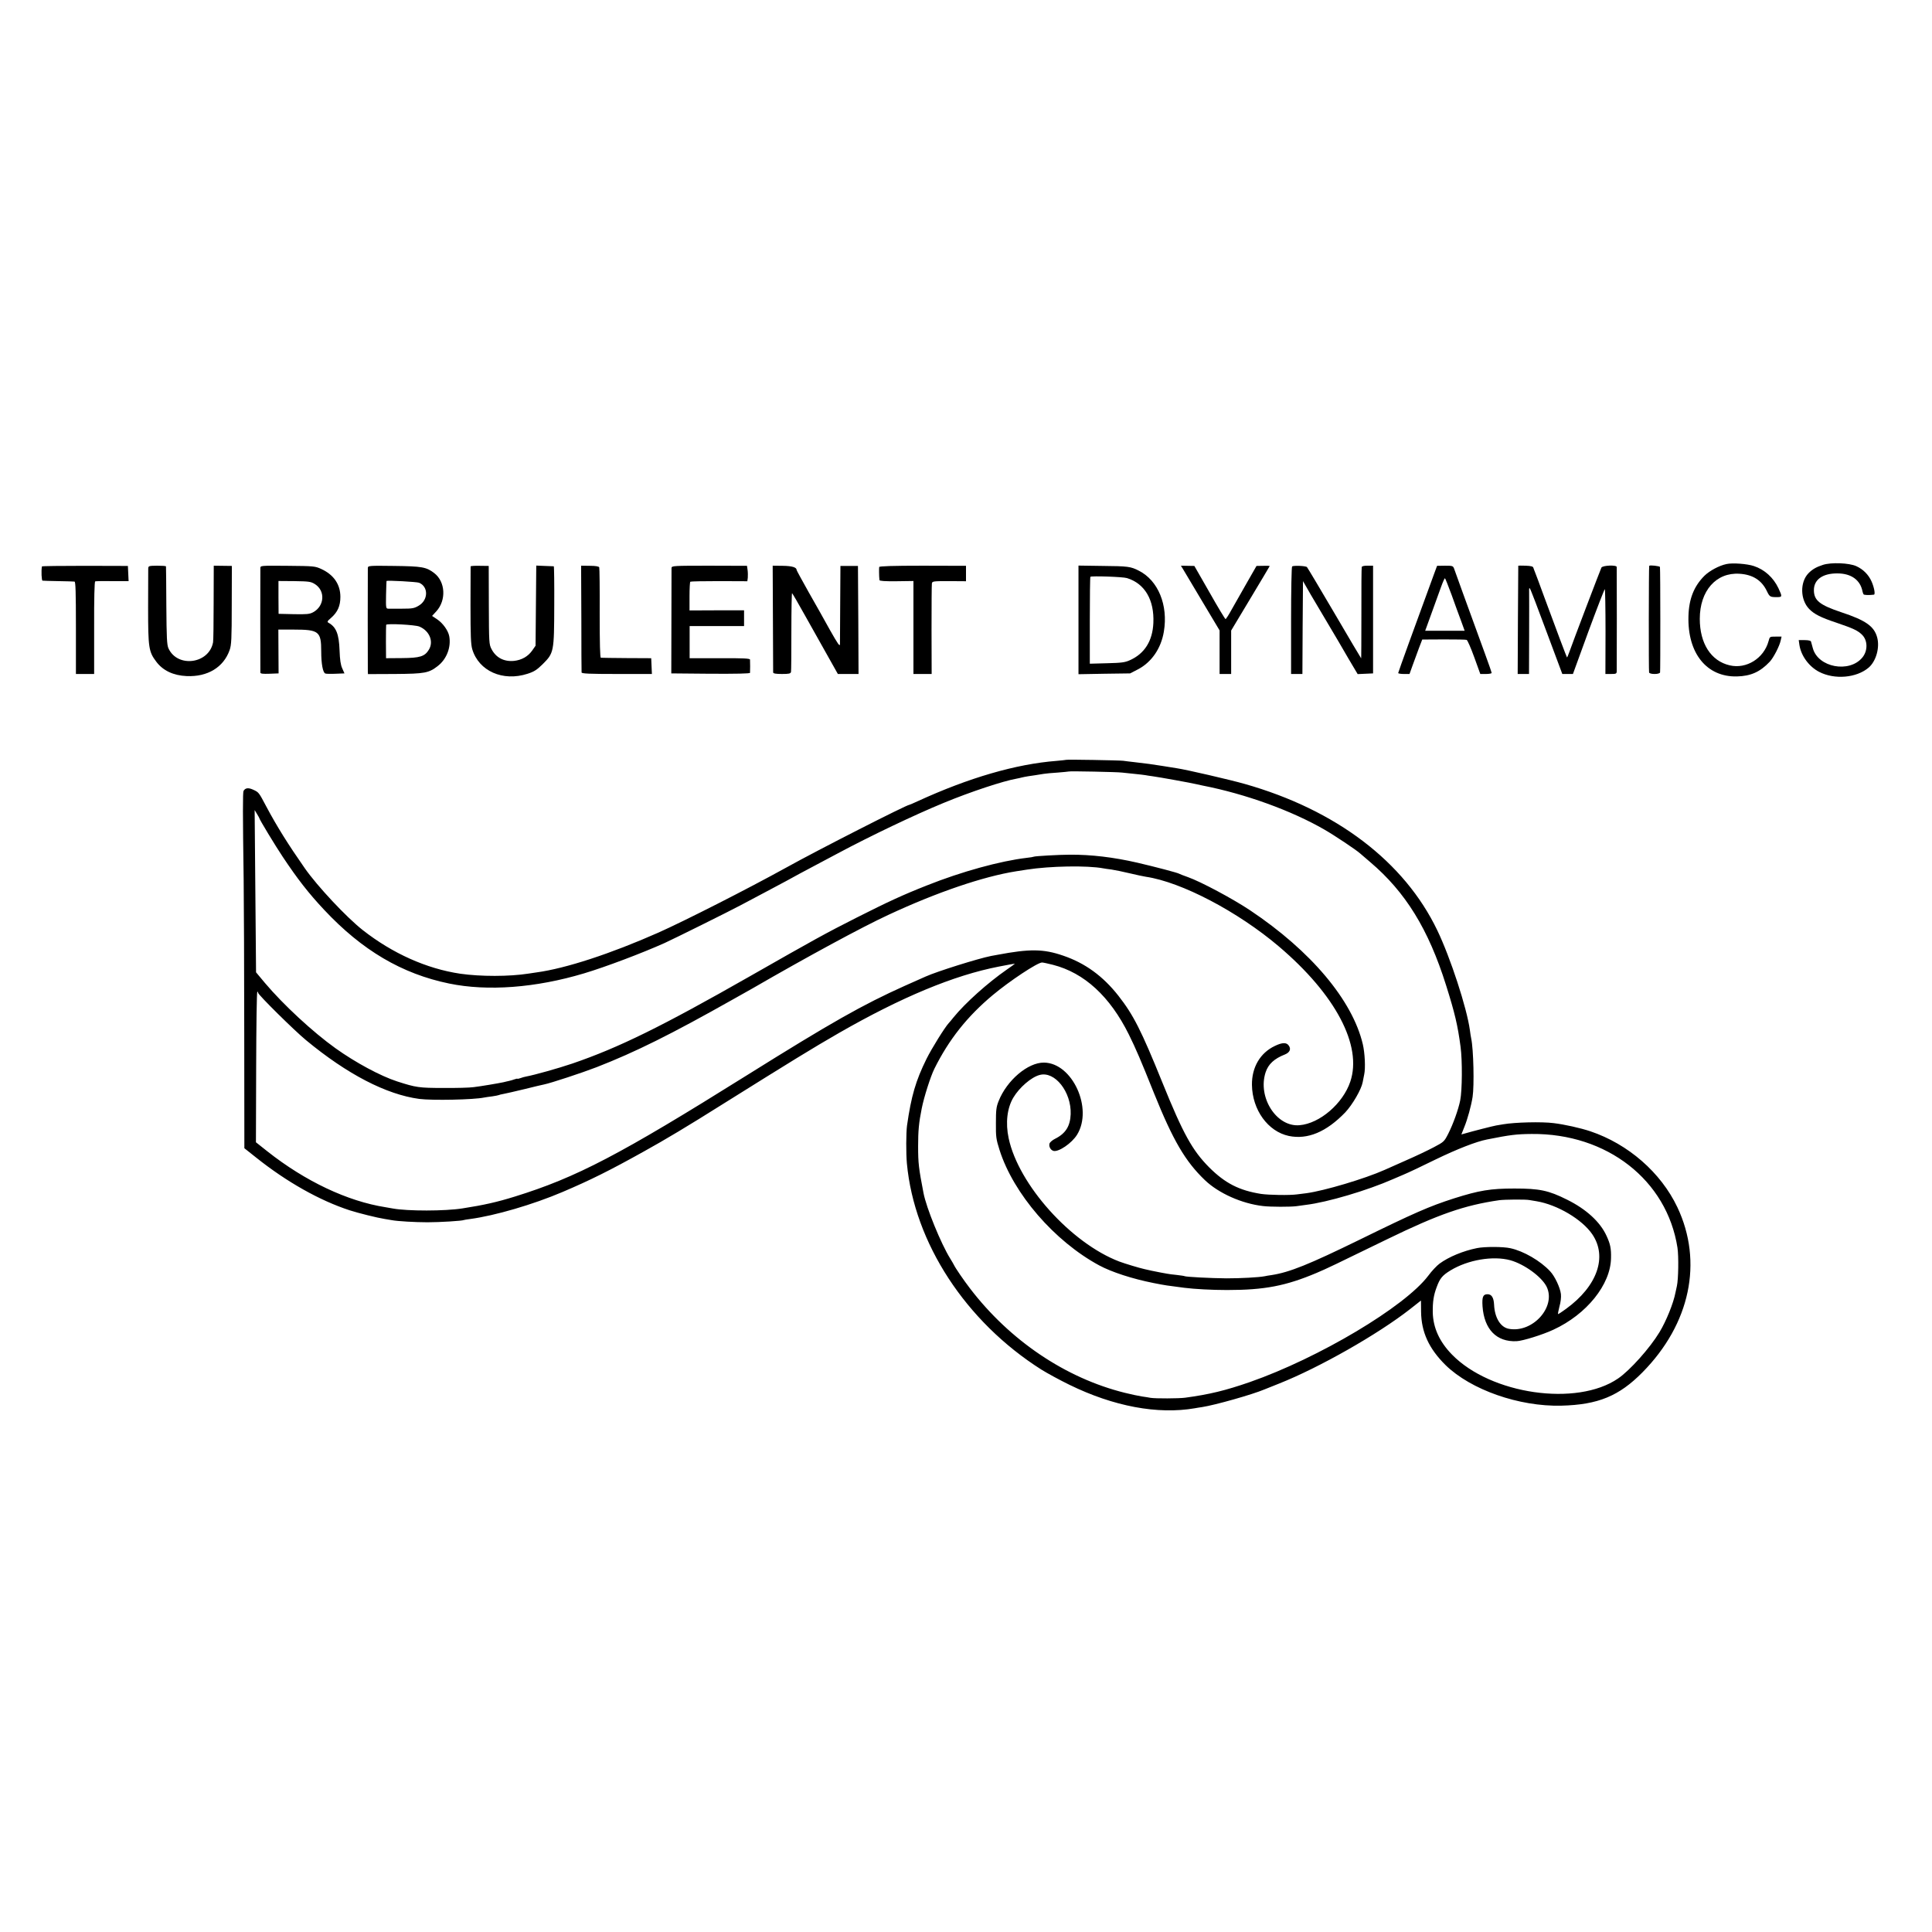 <?xml version="1.0" standalone="no"?>
<!DOCTYPE svg PUBLIC "-//W3C//DTD SVG 20010904//EN"
 "http://www.w3.org/TR/2001/REC-SVG-20010904/DTD/svg10.dtd">
<svg version="1.0" xmlns="http://www.w3.org/2000/svg"
 width="1654pt" height="1654pt" viewBox="0 0 1654 1654"
 preserveAspectRatio="xMidYMid meet">
<g transform="translate(0,1654) scale(0.1,-0.1)"
fill="#000000" stroke="none">
<path d="M14780 11711 c-62 -13 -144 -57 -188 -100 -90 -90 -133 -198 -137
-346 -9 -318 156 -522 415 -516 118 3 198 38 281 126 32 34 84 134 94 183 l7
32 -51 0 c-50 0 -50 0 -60 -38 -40 -148 -190 -242 -333 -208 -160 37 -256 187
-256 398 0 240 140 399 340 386 115 -7 192 -57 236 -152 22 -45 27 -48 82 -48
49 0 50 2 15 77 -43 90 -118 159 -210 189 -56 19 -183 29 -235 17z"/>
<path d="M15606 11704 c-56 -18 -91 -38 -124 -72 -73 -76 -71 -225 6 -305 42
-44 101 -74 234 -118 144 -49 183 -67 220 -104 49 -49 49 -138 1 -195 -112
-134 -378 -84 -423 80 -7 25 -14 51 -16 58 -2 7 -22 12 -54 12 l-51 0 6 -42
c14 -92 82 -185 169 -230 132 -68 319 -52 423 36 64 54 98 173 73 261 -26 94
-99 145 -308 214 -182 61 -231 100 -233 184 -3 93 73 149 201 148 118 0 196
-56 215 -154 2 -9 6 -21 9 -25 4 -7 49 -8 89 -3 13 2 2 62 -20 112 -26 59 -72
105 -131 132 -62 28 -215 34 -286 11z"/>
<path d="M359 11691 c-7 -39 -3 -121 5 -122 6 -1 67 -3 136 -4 69 -1 131 -3
138 -4 9 -1 12 -87 12 -396 l0 -395 78 0 78 0 0 395 c-1 255 3 396 9 398 6 2
72 3 148 2 l138 0 -3 65 -3 65 -367 1 c-203 0 -368 -2 -369 -5z"/>
<path d="M1269 11671 c0 -15 -1 -163 -1 -331 0 -346 5 -379 70 -465 57 -76
146 -118 260 -123 179 -8 316 75 368 223 15 43 18 94 18 385 l1 335 -77 1 -78
1 -1 -316 c0 -174 -2 -327 -5 -340 -34 -185 -305 -221 -382 -51 -13 29 -16 89
-18 365 -1 182 -2 333 -3 336 -1 4 -35 6 -76 6 -73 -1 -75 -2 -76 -26z"/>
<path d="M2229 11677 c-1 -29 -1 -878 0 -895 1 -10 21 -12 79 -10 l77 3 -1
188 -1 187 134 0 c213 0 233 -16 233 -186 0 -107 14 -182 35 -190 7 -3 46 -4
88 -2 l76 3 -19 43 c-14 31 -20 73 -23 155 -5 139 -29 199 -94 235 -14 8 -12
14 21 42 57 50 80 103 80 180 0 107 -57 190 -164 239 -53 24 -62 25 -287 27
-232 2 -233 2 -234 -19z m466 -137 c92 -57 84 -189 -15 -242 -30 -16 -54 -18
-165 -16 l-130 3 -1 141 0 140 137 -1 c124 -2 140 -4 174 -25z"/>
<path d="M3149 11676 c-1 -29 -1 -856 0 -884 l1 -23 232 1 c257 2 289 8 368
70 75 59 113 161 96 253 -9 49 -55 113 -105 146 l-42 28 36 39 c87 95 79 254
-18 328 -68 52 -104 58 -344 61 -221 3 -223 2 -224 -19z m439 -125 c81 -34 79
-148 -3 -196 -38 -23 -55 -26 -142 -26 -54 0 -107 0 -119 0 -20 1 -21 5 -19
119 2 64 3 117 4 118 8 7 259 -7 279 -15z m2 -375 c87 -36 125 -129 81 -199
-35 -57 -75 -70 -231 -71 l-135 -1 -1 140 c0 77 1 143 2 146 7 13 249 0 284
-15z"/>
<path d="M4029 11691 c0 -3 -1 -152 -1 -331 0 -265 3 -336 15 -378 56 -187
262 -279 474 -210 56 18 79 33 129 82 96 96 98 104 99 504 1 182 -1 333 -4
334 -4 0 -38 2 -78 3 l-72 3 -3 -343 -3 -343 -30 -43 c-36 -50 -90 -80 -155
-87 -86 -8 -154 28 -192 101 -21 40 -22 54 -23 377 l-1 335 -77 1 c-42 1 -77
-1 -78 -5z"/>
<path d="M4977 11246 c0 -248 1 -457 2 -463 1 -10 68 -13 301 -13 l301 0 -3
68 -3 67 -210 1 c-115 1 -215 2 -221 3 -7 1 -10 118 -10 381 1 210 -1 386 -4
393 -3 8 -31 13 -80 13 l-75 1 2 -451z"/>
<path d="M5749 11678 c0 -10 -1 -217 -1 -460 l-1 -443 336 -3 c222 -1 337 1
338 8 0 5 1 30 1 55 0 25 -1 51 -1 58 -1 10 -56 13 -259 12 l-258 0 0 137 0
138 233 0 233 0 0 68 0 67 -233 0 -234 -1 0 121 c0 66 3 122 7 125 5 3 116 5
248 5 l240 -1 4 31 c1 16 1 46 -2 66 l-5 35 -322 1 c-307 0 -323 -1 -324 -19z"/>
<path d="M6617 11246 c1 -248 2 -457 2 -463 1 -9 23 -13 75 -13 62 0 74 3 78
18 2 9 3 167 3 349 0 183 3 329 6 325 4 -4 56 -92 114 -197 59 -104 145 -259
192 -342 l86 -153 88 0 89 0 -2 463 -3 462 -75 0 -75 0 -2 -320 c-1 -176 -2
-333 -2 -350 -1 -23 -17 0 -85 120 -45 83 -129 230 -185 329 -55 98 -101 182
-101 186 0 23 -38 35 -119 36 l-86 1 2 -451z"/>
<path d="M7527 11686 c-2 -9 -2 -75 2 -112 1 -8 46 -11 146 -10 l145 2 0 -398
0 -398 78 0 78 0 -1 378 c0 207 1 386 3 397 3 19 11 20 148 20 l144 -1 0 66 0
66 -370 1 c-257 0 -370 -4 -373 -11z"/>
<path d="M9233 11233 l0 -465 221 4 221 3 64 33 c119 61 201 180 225 325 38
226 -49 438 -214 521 -70 36 -92 39 -311 41 l-206 3 0 -465z m415 358 c153
-47 235 -187 226 -385 -7 -153 -75 -262 -201 -318 -41 -19 -71 -23 -195 -26
l-148 -4 0 369 c0 203 2 372 5 375 9 9 279 0 313 -11z"/>
<path d="M10129 11666 c10 -17 84 -142 165 -277 l147 -246 0 -187 0 -186 49 0
50 0 0 186 0 186 165 275 c91 151 165 276 165 277 0 2 -25 3 -56 2 l-57 -1
-83 -145 c-46 -80 -104 -182 -129 -227 -25 -46 -49 -83 -53 -83 -4 0 -66 102
-137 228 l-130 227 -57 1 -58 1 19 -31z"/>
<path d="M11062 11691 c-5 -3 -9 -207 -9 -463 l0 -458 49 0 48 0 2 398 3 397
23 -40 c12 -22 32 -56 43 -75 67 -112 224 -378 234 -395 6 -11 46 -80 89 -153
l79 -133 66 3 66 3 0 461 0 461 -47 0 c-27 1 -48 -4 -50 -11 -2 -6 -4 -185 -3
-398 0 -213 -1 -386 -2 -384 -2 1 -105 175 -229 387 -124 211 -230 389 -235
394 -11 11 -113 15 -127 6z"/>
<path d="M12277 11626 c-159 -433 -307 -841 -307 -848 0 -4 22 -8 49 -8 l48 0
28 78 c15 42 39 108 54 147 l27 70 185 1 c101 0 189 -1 195 -4 7 -2 36 -68 65
-148 l52 -144 49 0 c26 0 48 4 48 9 0 5 -25 78 -56 162 -76 210 -110 303 -189
519 -37 102 -71 197 -76 211 -9 25 -14 26 -78 26 l-68 -1 -26 -70z m150 -178
c28 -79 65 -180 82 -225 l30 -83 -169 0 -169 0 14 38 c7 20 32 89 55 152 23
63 54 148 68 188 14 39 29 72 32 72 3 0 28 -64 57 -142z"/>
<path d="M12998 11697 c0 -1 -2 -210 -3 -464 l-2 -463 49 0 48 0 1 333 c1 182
0 350 0 372 -1 28 1 36 7 26 6 -7 70 -175 143 -372 l134 -359 45 0 46 0 133
365 c74 200 137 363 140 361 3 -2 6 -167 6 -365 l-1 -361 48 0 c43 0 48 2 49
23 1 28 1 878 0 893 -1 19 -120 14 -131 -5 -8 -16 -248 -645 -277 -729 -8 -24
-17 -42 -18 -40 -3 3 -91 235 -195 518 -39 107 -75 204 -80 215 -5 11 -10 27
-13 35 -3 11 -20 15 -65 17 -34 1 -63 1 -64 0z"/>
<path d="M14119 11696 c-4 -4 -5 -903 -1 -913 2 -8 22 -13 47 -13 25 0 44 5
47 13 3 10 3 870 -1 903 -1 8 -86 18 -92 10z"/>
<path d="M9128 10035 c-2 -1 -39 -5 -83 -9 -347 -27 -750 -144 -1188 -345 -37
-17 -69 -31 -72 -31 -23 0 -782 -386 -1055 -538 -335 -185 -869 -456 -1093
-556 -409 -181 -793 -307 -1045 -341 -20 -3 -50 -8 -67 -10 -164 -26 -412 -26
-585 -1 -289 43 -580 174 -834 373 -140 110 -389 376 -496 529 -144 206 -240
360 -330 529 -65 123 -64 122 -114 145 -40 18 -66 15 -81 -11 -7 -11 -7 -199
1 -764 2 -187 5 -780 5 -1317 l1 -978 102 -81 c261 -208 543 -367 801 -451 75
-24 236 -64 295 -73 25 -4 54 -9 65 -11 47 -9 199 -18 305 -18 106 0 298 12
310 19 3 1 28 6 55 9 211 28 539 124 790 231 242 103 406 185 695 346 188 104
378 218 680 408 590 369 762 475 993 608 534 306 982 493 1368 568 71 14 132
25 136 25 4 0 -27 -23 -68 -51 -162 -112 -357 -287 -456 -409 -15 -19 -33 -41
-40 -48 -33 -35 -147 -218 -191 -307 -92 -186 -131 -319 -167 -572 -8 -60 -9
-236 -1 -323 63 -680 503 -1354 1151 -1765 50 -31 158 -90 240 -130 380 -186
757 -256 1075 -201 14 3 42 7 62 10 110 17 429 107 533 151 17 7 73 29 125 50
345 137 846 422 1121 637 l94 74 1 -96 c2 -174 67 -316 210 -457 216 -211 629
-356 991 -347 314 8 494 82 695 286 408 414 520 944 298 1413 -141 297 -421
541 -745 650 -84 28 -222 59 -315 70 -102 13 -331 7 -430 -10 -14 -3 -41 -7
-60 -10 -29 -5 -201 -49 -277 -71 l-22 -6 25 63 c28 68 59 182 71 258 15 96 8
409 -12 501 -3 14 -8 45 -11 70 -26 191 -167 622 -279 855 -282 588 -866 1032
-1650 1254 -123 35 -498 122 -580 134 -16 3 -73 12 -125 20 -93 15 -125 19
-245 33 -33 4 -73 8 -90 11 -35 4 -482 12 -487 8z m477 -109 c17 -2 64 -7 105
-11 41 -4 84 -9 95 -11 11 -2 40 -7 65 -10 53 -7 330 -57 375 -68 6 -2 28 -6
50 -11 369 -72 762 -215 1043 -377 87 -50 273 -174 307 -205 12 -10 50 -43 85
-73 303 -257 499 -575 650 -1055 75 -238 100 -344 124 -527 16 -117 14 -373
-3 -458 -16 -80 -61 -204 -102 -285 -35 -69 -38 -71 -125 -117 -49 -26 -156
-77 -239 -113 -82 -37 -164 -73 -180 -80 -170 -76 -516 -179 -670 -200 -28 -3
-64 -8 -80 -10 -63 -9 -243 -6 -310 4 -187 30 -306 91 -442 226 -145 146 -223
286 -402 728 -181 447 -247 577 -376 742 -132 168 -285 280 -474 344 -168 58
-286 59 -561 7 -8 -2 -33 -6 -55 -10 -111 -22 -462 -132 -560 -176 -11 -5 -92
-41 -180 -80 -360 -162 -624 -311 -1355 -768 -1084 -678 -1454 -872 -1983
-1036 -151 -47 -266 -73 -447 -101 -149 -24 -472 -24 -597 -1 -10 2 -38 7 -63
11 -325 51 -687 222 -1012 479 l-97 77 2 644 c1 355 5 645 10 645 4 0 7 -4 7
-10 0 -16 309 -322 410 -405 353 -292 687 -465 970 -503 111 -14 467 -7 555
12 11 2 42 7 69 10 27 4 53 9 56 11 4 2 22 7 41 10 19 3 99 22 179 41 80 20
156 38 168 40 59 12 326 100 450 148 331 129 635 280 1172 583 19 11 55 31 80
45 25 14 61 34 80 45 472 273 939 526 1166 631 412 192 810 328 1094 373 36 5
76 12 90 14 198 31 519 37 656 11 10 -2 42 -7 69 -10 28 -4 97 -18 155 -32 58
-14 121 -27 140 -30 304 -45 787 -298 1139 -597 485 -412 715 -848 611 -1157
-63 -188 -262 -359 -435 -373 -197 -17 -360 239 -290 453 23 70 74 117 166
153 41 17 54 46 32 76 -19 28 -56 27 -118 -3 -126 -59 -199 -183 -197 -334 3
-214 137 -399 316 -437 161 -33 321 34 483 202 62 66 138 197 149 258 3 17 9
46 13 66 12 53 6 184 -12 260 -89 376 -444 798 -965 1146 -150 100 -422 245
-532 284 -36 12 -69 26 -75 29 -12 8 -201 58 -360 95 -201 46 -391 69 -575 68
-92 0 -300 -12 -309 -17 -3 -2 -31 -7 -61 -10 -228 -27 -558 -118 -852 -235
-213 -84 -335 -141 -603 -276 -269 -136 -368 -191 -910 -500 -763 -435 -1128
-614 -1525 -750 -118 -40 -324 -98 -395 -111 -14 -2 -36 -9 -50 -14 -14 -5
-25 -7 -25 -5 0 2 -11 0 -25 -5 -14 -5 -36 -12 -48 -14 -12 -3 -33 -7 -47 -11
-47 -10 -195 -35 -255 -42 -33 -5 -150 -8 -260 -7 -208 0 -234 4 -395 56 -142
46 -356 161 -528 284 -194 139 -446 372 -604 559 l-76 91 -6 694 -6 695 20
-33 c11 -18 20 -34 20 -36 0 -10 138 -238 201 -332 126 -189 219 -309 354
-453 325 -347 666 -548 1070 -631 329 -68 741 -37 1155 87 184 55 496 173 690
260 83 38 545 267 650 323 63 34 167 89 230 122 63 33 138 73 165 88 68 38
141 77 260 140 55 29 134 71 175 93 280 150 662 332 910 434 230 95 509 187
623 207 15 3 35 7 45 10 9 3 35 7 57 11 38 5 60 9 130 20 17 3 71 8 120 11 50
4 91 8 93 9 5 5 424 -4 457 -9z m-590 -1646 c268 -69 487 -270 649 -596 61
-124 100 -214 216 -504 163 -404 267 -582 435 -743 118 -113 316 -201 497
-222 64 -8 239 -8 288 -1 19 3 55 8 80 11 184 22 527 124 745 220 17 7 58 25
91 39 34 14 158 72 275 130 184 89 347 153 440 171 196 39 250 46 382 47 644
6 1158 -395 1248 -974 11 -73 8 -271 -5 -328 -3 -14 -8 -38 -12 -55 -17 -91
-79 -244 -137 -340 -83 -137 -253 -327 -354 -396 -353 -243 -1090 -137 -1423
205 -107 110 -161 229 -164 361 -1 90 7 146 34 217 27 74 49 100 118 142 150
91 364 127 512 87 121 -34 269 -142 311 -227 83 -172 -120 -398 -324 -360 -71
13 -121 95 -126 206 -3 61 -21 90 -56 90 -39 0 -48 -23 -43 -103 14 -198 120
-307 292 -299 51 2 222 55 314 98 285 131 491 387 494 614 2 81 -6 120 -38
189 -54 120 -175 230 -339 311 -158 79 -235 95 -450 95 -205 0 -301 -16 -519
-85 -211 -68 -337 -123 -806 -353 -434 -212 -599 -279 -754 -303 -21 -3 -48
-7 -59 -10 -52 -10 -205 -18 -327 -18 -131 1 -349 12 -360 19 -3 2 -33 6 -65
10 -33 3 -71 8 -85 11 -14 2 -38 7 -55 10 -16 3 -50 10 -75 15 -25 6 -53 12
-62 14 -42 9 -168 47 -216 65 -414 158 -863 659 -947 1056 -28 131 -13 258 40
347 51 86 153 175 225 194 130 36 273 -145 266 -336 -4 -102 -43 -165 -133
-210 -23 -11 -44 -30 -48 -40 -8 -26 9 -57 34 -64 44 -11 157 66 202 139 138
224 -40 614 -283 617 -138 2 -319 -152 -389 -330 -20 -50 -23 -76 -23 -188 -1
-119 2 -138 31 -230 119 -375 470 -781 853 -988 108 -58 284 -115 465 -151
106 -21 111 -21 265 -41 87 -11 236 -19 365 -19 320 0 502 35 765 146 90 38
152 68 612 292 432 210 655 288 953 331 44 6 229 8 260 1 11 -2 38 -6 60 -10
178 -30 389 -155 476 -282 132 -193 44 -445 -225 -640 -33 -24 -63 -44 -67
-44 -3 0 2 28 11 63 11 38 16 81 13 108 -6 54 -52 153 -92 195 -82 89 -228
174 -341 198 -63 14 -220 14 -285 1 -119 -24 -242 -75 -321 -133 -23 -17 -67
-63 -97 -104 -200 -265 -935 -703 -1527 -910 -208 -72 -346 -106 -555 -134
-53 -7 -252 -8 -295 -1 -14 3 -47 8 -75 12 -27 4 -93 18 -145 31 -508 126
-985 448 -1326 894 -54 70 -126 176 -137 200 -4 8 -18 33 -32 55 -79 127 -205
435 -229 562 -41 212 -46 255 -46 401 0 129 6 200 31 323 19 96 75 272 108
339 124 250 282 449 500 631 146 122 383 279 422 279 9 0 51 -9 94 -20z"/>
</g>
</svg>
